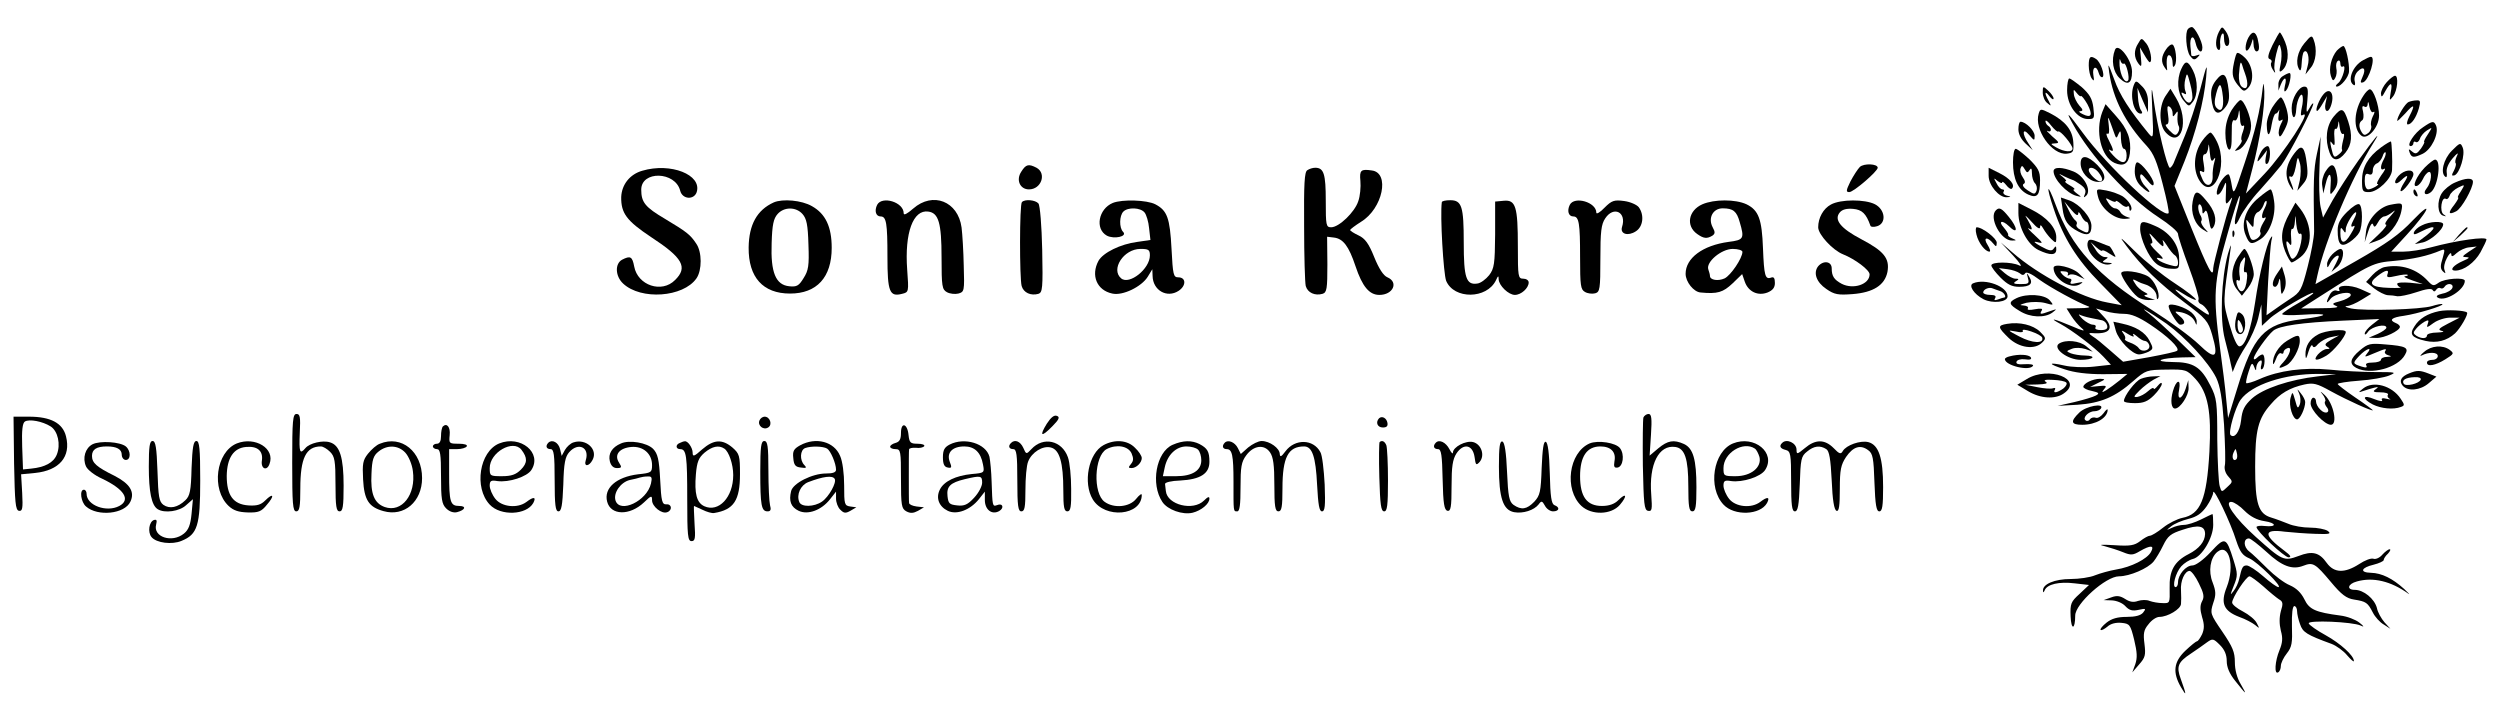 <?xml version="1.0" standalone="no"?>
<!DOCTYPE svg PUBLIC "-//W3C//DTD SVG 20010904//EN"
 "http://www.w3.org/TR/2001/REC-SVG-20010904/DTD/svg10.dtd">
<svg version="1.0" xmlns="http://www.w3.org/2000/svg"
 width="924pt" height="265pt" viewBox="0 0 924 265"
 preserveAspectRatio="xMidYMid meet">

<g transform="translate(0,265) scale(0.1,-0.1)"
fill="#000000" stroke="none">
<path d="M8087 2543 c-12 -12 -7 -79 7 -99 12 -16 17 -17 28 -6 11 11 10 12
-4 7 -10 -4 -18 -3 -19 1 0 5 -2 19 -3 31 -4 37 11 49 19 14 7 -32 25 -43 25
-16 0 21 -28 75 -39 75 -4 0 -11 -3 -14 -7z"/>
<path d="M8201 2532 c-13 -25 -14 -59 -2 -66 5 -4 8 5 7 18 -2 14 1 30 5 38 6
9 9 4 9 -14 0 -16 5 -28 10 -28 14 0 12 33 -4 55 -13 18 -14 18 -25 -3z"/>
<path d="M8310 2511 c-13 -24 -14 -59 -1 -45 5 5 11 18 14 29 4 15 5 13 6 -7
0 -16 6 -28 11 -28 11 0 12 15 4 48 -8 27 -20 28 -34 3z"/>
<path d="M8399 2483 c-16 -33 -19 -48 -11 -51 7 -2 10 -8 7 -13 -4 -5 -1 -17
5 -26 9 -15 11 -15 7 -2 -3 9 0 36 6 60 10 39 12 41 17 19 4 -14 3 -40 -1 -58
-6 -27 -5 -31 6 -22 22 19 27 65 11 104 -8 20 -17 36 -20 36 -2 0 -14 -21 -27
-47z"/>
<path d="M8517 2490 c-26 -31 -34 -73 -19 -97 5 -8 8 1 9 23 1 19 4 38 8 42
13 13 23 -22 14 -52 l-8 -31 19 24 c20 23 25 70 11 105 -6 17 -10 15 -34 -14z"/>
<path d="M7903 2490 c-17 -26 -16 -52 0 -74 12 -16 13 -13 10 20 l-4 39 16
-27 c9 -16 18 -28 20 -28 12 0 3 50 -12 69 -18 22 -18 22 -30 1z"/>
<path d="M8006 2468 c-18 -26 -20 -47 -5 -68 9 -13 10 -13 8 0 -3 32 1 51 11
45 6 -3 10 -16 10 -28 0 -15 3 -18 8 -9 10 15 3 70 -8 77 -5 3 -16 -5 -24 -17z"/>
<path d="M7817 2466 c-15 -38 -7 -82 17 -105 30 -29 46 -20 46 24 0 44 -52
110 -63 81z m33 -51 c8 5 23 -55 15 -63 -11 -12 -28 19 -31 55 -1 21 0 30 3
20 2 -9 8 -15 13 -12z"/>
<path d="M8637 2463 c-20 -24 -31 -66 -22 -94 6 -18 9 -20 16 -7 5 8 7 25 4
36 -2 12 0 24 6 27 5 4 9 -1 9 -10 0 -9 4 -14 9 -11 15 10 -1 -49 -17 -61 -9
-7 -11 -13 -5 -13 15 0 44 35 45 56 2 30 -12 94 -21 94 -4 0 -15 -8 -24 -17z"/>
<path d="M8267 2453 c-4 -6 -9 -27 -13 -49 -5 -31 -1 -45 16 -67 21 -26 24
-27 38 -13 25 25 20 82 -10 112 -14 14 -28 22 -31 17z m30 -73 c16 -42 10 -68
-12 -50 -7 6 -11 25 -10 43 4 47 6 54 12 37 2 -8 7 -22 10 -30z"/>
<path d="M7720 2408 c0 -18 5 -40 11 -48 8 -12 10 -9 6 13 -5 31 12 37 20 7 3
-11 9 -17 14 -15 10 7 -8 57 -24 67 -21 14 -27 9 -27 -24z"/>
<path d="M8735 2428 c-40 -21 -61 -77 -36 -92 5 -4 7 3 4 14 -3 11 2 27 11 36
22 22 32 10 18 -20 -9 -20 -9 -24 3 -20 21 9 47 94 28 94 -5 0 -17 -6 -28 -12z"/>
<path d="M7796 2380 c14 -95 59 -184 139 -270 25 -28 37 -57 58 -139 15 -57
25 -106 22 -109 -20 -20 -229 176 -317 297 -54 74 -66 85 -38 35 65 -120 209
-276 318 -347 40 -26 72 -53 72 -62 0 -8 18 -63 40 -122 22 -59 38 -113 36
-119 -3 -7 1 -15 9 -18 8 -3 19 -15 26 -27 9 -19 2 -16 -42 16 -71 50 -107 86
-51 50 23 -15 45 -25 48 -23 3 3 -32 31 -78 61 -46 30 -112 83 -147 118 -58
57 -61 59 -31 19 56 -75 121 -138 213 -207 81 -61 88 -69 103 -120 25 -86 13
-96 -49 -36 -29 28 -107 85 -173 127 -204 128 -298 232 -357 391 -31 84 -36
70 -6 -18 35 -106 86 -187 171 -273 l80 -82 -53 10 c-95 17 -256 102 -351 185
l-43 37 45 -48 c27 -29 36 -44 23 -37 -28 14 -103 14 -103 0 0 -6 15 -26 34
-45 26 -26 42 -34 69 -34 41 0 53 12 37 37 -9 16 -10 15 -5 -4 6 -21 3 -23
-27 -23 -25 0 -29 3 -18 10 13 8 13 10 -1 10 -9 0 -26 9 -39 20 l-22 19 32 -4
c17 -2 37 -9 45 -15 9 -8 15 -8 20 0 4 7 24 -2 53 -24 42 -30 141 -84 182 -99
8 -3 -7 -6 -34 -6 l-48 -1 17 -27 c10 -16 27 -36 39 -46 16 -13 6 -11 -38 8
-66 28 -86 32 -41 8 44 -24 126 -86 159 -121 l28 -30 -63 -7 c-35 -4 -84 -2
-109 4 -62 14 -62 6 1 -14 35 -12 83 -18 142 -18 l90 1 -29 -24 c-16 -13 -38
-29 -49 -36 -17 -10 -18 -9 -8 4 11 12 8 14 -20 11 l-32 -3 30 15 c28 13 28
14 7 15 -27 0 -62 -17 -62 -30 0 -4 14 -12 32 -15 26 -6 29 -9 14 -17 -9 -5
-45 -16 -79 -24 l-62 -14 73 4 c86 6 139 28 207 88 46 40 49 41 122 42 73 1
75 0 108 -35 46 -51 59 -121 51 -269 -10 -177 -33 -231 -100 -244 -19 -4 -51
-20 -71 -36 -21 -17 -43 -30 -49 -30 -6 0 -22 -9 -36 -20 -21 -16 -37 -19 -95
-15 -53 3 -61 2 -35 -4 19 -5 50 -15 67 -22 29 -12 37 -11 62 4 40 23 55 22
41 -3 -14 -26 -73 -56 -129 -65 -24 -4 -59 -14 -77 -21 -18 -8 -60 -14 -91
-14 -59 0 -104 -19 -102 -43 0 -8 2 -8 6 1 9 23 54 33 111 26 l53 -6 -35 -33
c-32 -29 -35 -36 -33 -83 2 -52 17 -50 17 3 0 43 113 145 162 145 39 0 107 29
128 55 8 10 24 36 35 59 17 35 28 44 72 58 59 20 83 15 83 -16 -1 -28 -22 -54
-61 -74 -53 -27 -72 -62 -70 -126 1 -55 1 -56 -26 -55 -16 0 -37 4 -48 8 -11
5 -30 4 -43 0 -16 -6 -30 -4 -47 7 -19 12 -31 14 -52 6 l-28 -10 31 -1 c18 -1
39 -10 49 -21 15 -16 26 -19 49 -14 27 6 29 5 17 -10 -9 -11 -29 -16 -61 -16
-33 0 -55 -6 -74 -21 -15 -12 -25 -24 -22 -27 3 -3 14 3 25 12 12 11 31 16 52
14 30 -3 33 -6 47 -63 11 -46 12 -66 4 -90 l-11 -30 25 29 c23 26 25 35 20 76
-5 38 -3 52 15 73 11 15 29 27 40 27 31 0 79 29 80 48 1 9 1 31 0 49 -3 36 14
73 32 73 7 -1 22 -21 34 -46 18 -36 21 -50 12 -66 -8 -15 -8 -31 0 -59 9 -28
8 -44 0 -63 -7 -14 -15 -26 -19 -26 -3 0 -23 -16 -43 -35 -43 -41 -48 -80 -16
-135 21 -36 21 -30 -1 31 -17 46 -10 62 37 93 21 14 48 33 60 42 21 15 24 14
48 -10 17 -17 25 -36 25 -59 0 -23 10 -47 31 -73 42 -53 46 -56 21 -13 -14 23
-22 53 -22 82 0 37 -8 56 -46 112 -45 66 -46 68 -34 106 11 31 10 44 -2 76
-17 42 -9 91 17 113 43 35 66 -51 35 -130 -24 -60 -11 -88 46 -110 23 -8 49
-22 59 -30 17 -14 17 -14 6 7 -6 13 -30 32 -51 43 -22 11 -40 26 -40 33 0 18
52 97 64 97 5 0 28 -17 51 -37 23 -21 49 -42 58 -48 15 -8 16 -16 7 -44 -6
-23 -6 -47 0 -72 8 -28 6 -45 -5 -72 -17 -41 -20 -91 -5 -82 6 3 10 14 10 24
0 10 10 31 22 46 19 24 21 39 19 101 -1 46 2 74 9 74 5 0 10 -8 10 -19 0 -10
5 -32 11 -48 10 -30 24 -39 117 -73 18 -7 44 -26 57 -42 14 -16 25 -26 25 -21
0 20 -50 65 -104 95 -33 18 -61 38 -63 44 -4 13 162 6 192 -8 14 -7 13 -3 -5
11 -14 11 -45 23 -70 26 -91 12 -115 22 -133 60 -12 24 -29 41 -54 52 -20 8
-57 36 -82 61 -26 26 -56 55 -68 64 -22 17 -22 48 -1 48 6 0 34 -22 64 -49 58
-54 96 -68 137 -52 36 14 44 9 102 -60 39 -47 58 -61 86 -65 44 -7 50 -11 69
-48 8 -16 26 -36 40 -44 l25 -16 -22 24 c-12 14 -25 37 -28 53 -9 34 -49 67
-82 67 -31 0 -26 22 8 31 60 17 126 1 190 -45 8 -6 1 2 -15 17 -43 39 -83 59
-123 60 -43 1 -37 19 10 30 20 5 37 13 37 17 0 5 7 16 16 24 8 9 11 16 6 16
-5 0 -17 -9 -27 -20 -10 -12 -25 -18 -33 -15 -9 3 -32 -6 -53 -20 -53 -34 -92
-33 -119 4 -28 40 -54 46 -105 26 -54 -20 -60 -17 -158 71 -78 70 -120 132
-89 129 9 -1 31 -15 48 -33 21 -21 46 -34 73 -38 46 -7 47 -23 1 -18 -16 2
-30 0 -30 -4 0 -15 103 -112 119 -112 11 1 6 8 -14 23 -81 60 -81 83 -1 72 28
-3 79 -7 114 -8 52 -2 60 0 45 11 -9 6 -38 12 -65 12 -26 0 -62 6 -80 14 -18
7 -46 18 -63 23 -48 14 -60 50 -60 188 0 135 11 178 58 231 34 40 70 61 124
73 33 7 46 4 98 -25 60 -33 155 -76 155 -70 0 1 -29 23 -65 47 -35 24 -65 47
-65 50 0 3 36 9 79 12 44 3 94 12 111 19 29 12 26 13 -52 13 -46 0 -121 4
-168 9 -95 9 -187 -3 -259 -35 -24 -11 -46 -17 -49 -15 -2 3 2 22 9 43 10 32
13 35 20 18 6 -16 8 -17 8 -3 1 9 6 20 13 24 8 5 9 0 6 -14 -4 -12 -2 -20 3
-16 11 6 12 54 1 54 -4 0 -13 -5 -20 -12 -7 -7 -12 -8 -12 -2 0 13 50 84 72
102 22 18 104 30 257 37 l135 6 -27 -21 c-15 -12 -27 -26 -27 -33 0 -6 6 -3
13 8 15 19 67 30 67 14 0 -5 -15 -15 -32 -23 l-33 -14 28 -1 c29 -1 87 27 87
41 0 5 -7 11 -15 14 -27 11 -16 21 30 27 48 7 148 37 142 43 -2 2 -19 -1 -38
-7 -41 -13 -249 -19 -299 -9 -19 4 -27 8 -16 9 10 0 35 11 54 23 l36 22 -40
18 c-39 17 -89 15 -78 -3 3 -5 -2 -6 -10 -3 -8 3 -19 -3 -25 -15 -15 -28 -14
-38 2 -16 16 21 81 32 75 13 -3 -7 -20 -16 -39 -21 -30 -8 -32 -10 -14 -18 13
-5 -7 -8 -55 -8 l-75 -1 75 48 c185 118 190 121 270 128 67 6 123 18 172 39
15 6 15 3 6 -29 -9 -28 -9 -39 1 -49 10 -9 11 -9 6 5 -4 9 0 29 9 45 8 15 15
22 16 14 0 -11 5 -10 20 4 11 10 32 20 47 21 l27 3 -29 -19 c-25 -17 -27 -20
-10 -20 15 -1 12 -4 -11 -14 -37 -16 -53 -36 -29 -36 31 0 71 29 93 68 12 22
22 43 22 47 0 12 -108 -3 -205 -29 -32 -9 -79 -16 -103 -16 l-44 0 56 61 c82
89 104 138 24 55 -49 -52 -95 -85 -211 -151 l-149 -85 7 32 c27 125 128 365
206 488 36 57 6 21 -55 -64 -31 -44 -73 -109 -94 -145 l-36 -65 -9 39 c-5 22
-7 90 -4 150 l4 110 -14 -65 c-12 -57 -13 -100 -10 -285 0 -22 -11 -81 -24
-131 -22 -86 -27 -94 -64 -118 -22 -15 -51 -34 -64 -44 l-24 -17 6 125 c4 69
9 136 12 150 5 18 4 21 -3 10 -15 -23 -42 -134 -57 -237 -16 -104 -37 -163
-58 -163 -9 0 -22 29 -37 81 -25 86 -25 76 5 284 2 17 -2 5 -11 -25 -24 -90
-30 -240 -11 -313 9 -34 19 -75 22 -92 l7 -30 10 25 c5 14 23 47 40 73 17 27
37 72 44 100 l12 52 1 -39 1 -40 28 26 c27 26 162 105 162 95 0 -3 -25 -20
-55 -37 -30 -17 -57 -35 -60 -40 -3 -5 31 -6 77 -3 103 7 98 -4 -7 -17 -137
-17 -177 -61 -236 -255 l-34 -110 -7 70 c-3 39 -14 124 -23 190 -26 194 -23
243 26 414 23 83 44 149 47 147 2 -2 -1 -21 -7 -43 -18 -62 -13 -83 8 -36 11
23 43 68 73 100 29 32 65 74 80 93 27 36 118 212 118 227 -1 4 -7 -3 -14 -16
-12 -22 -13 -20 -8 27 4 42 2 52 -11 52 -21 0 -47 -44 -47 -79 0 -43 15 -46
17 -4 2 36 22 71 24 43 1 -8 0 -19 -1 -25 -8 -38 -8 -45 1 -40 37 23 -70 -142
-141 -217 l-69 -73 24 92 c28 107 46 226 44 286 -2 32 -3 35 -6 12 -9 -83 -28
-161 -66 -275 -39 -119 -42 -123 -48 -87 -3 20 -8 39 -11 42 -7 7 -35 -26 -42
-52 -10 -33 8 -28 22 5 10 25 11 24 9 -21 -2 -42 -1 -46 12 -30 13 17 13 17 7
-2 -19 -52 -66 -231 -66 -247 0 -39 -18 -5 -80 148 l-63 157 37 91 c41 103 72
222 80 311 5 55 3 52 -22 -45 -16 -58 -41 -134 -56 -170 -15 -36 -32 -77 -38
-92 -5 -16 -14 -28 -18 -28 -10 0 -47 154 -60 250 -8 58 -9 53 -5 -40 5 -101
4 -104 -13 -84 -72 88 -107 142 -128 201 -23 62 -24 64 -18 23z m55 -890 c26
0 54 -12 95 -39 65 -43 111 -87 101 -97 -3 -4 -50 -14 -103 -24 l-97 -17 -47
41 c-26 23 -55 47 -66 53 -14 9 -15 13 -4 12 70 -6 86 18 45 61 l-28 30 34
-10 c19 -6 50 -10 70 -10z m156 -36 c72 -52 155 -142 184 -200 15 -32 22 -75
29 -173 4 -72 6 -140 3 -151 -3 -12 2 -29 12 -40 18 -20 18 -21 -3 -40 -21
-20 -21 -20 -28 3 -4 12 -8 90 -9 172 0 139 -2 154 -25 199 -35 70 -63 88
-141 88 -76 1 -45 15 36 17 l50 1 -70 68 c-38 37 -83 78 -100 91 -48 36 -6 12
62 -35z m-281 21 c16 -3 36 -7 44 -9 8 -2 16 -10 18 -19 3 -12 -4 -17 -23 -17
-15 0 -24 4 -20 10 3 6 -1 10 -10 10 -9 0 -26 10 -38 21 -12 12 -17 19 -11 16
6 -3 24 -9 40 -12z m841 -216 c-105 -12 -203 -45 -244 -82 -28 -26 -36 -42
-40 -81 -5 -42 -24 -68 -39 -54 -9 10 17 101 37 130 40 56 163 97 289 96 l65
-1 -68 -8z m-301 -306 c-11 -11 -19 6 -11 24 8 17 8 17 12 0 3 -10 2 -21 -1
-24z m-1 -301 c14 -42 23 -55 49 -66 31 -14 124 -106 107 -106 -6 0 -31 18
-56 40 -25 22 -53 40 -61 40 -15 0 -18 -6 -28 -50 -3 -14 -12 -34 -21 -45 -13
-17 -13 -15 1 20 15 37 15 44 -1 95 -27 86 -31 87 -84 30 -28 -30 -56 -50 -68
-50 -24 0 -53 -34 -53 -62 0 -10 -4 -18 -9 -18 -14 0 0 54 21 77 11 12 30 24
43 27 33 8 75 78 75 126 0 22 -1 40 -3 40 -1 0 -20 -9 -42 -20 -22 -11 -50
-20 -63 -20 -13 0 -33 -5 -45 -11 -22 -10 -22 -10 -2 6 11 9 39 21 63 27 32 8
49 20 68 47 13 19 24 42 24 51 1 21 65 -113 85 -178z"/>
<path d="M7820 1428 c10 -36 61 -88 86 -88 8 0 24 5 35 10 18 10 18 13 4 40
-16 32 -51 53 -102 64 l-32 7 9 -33z m65 -17 c-5 8 1 6 12 -3 11 -10 24 -18
30 -18 6 0 13 -6 16 -14 8 -20 -25 -31 -38 -13 -5 8 -21 17 -33 21 -13 5 -21
10 -18 13 3 4 0 13 -7 22 -9 12 -5 11 17 -3 18 -11 26 -13 21 -5z"/>
<path d="M8062 2395 c-18 -39 -14 -90 8 -116 20 -24 20 -24 35 -5 19 25 19 79
0 116 -19 37 -28 38 -43 5z m40 -112 c-6 -19 -20 -16 -33 8 -9 17 -8 20 2 14
9 -6 11 -3 6 9 -4 10 -4 30 0 44 6 25 7 24 18 -18 7 -25 10 -51 7 -57z"/>
<path d="M8191 2354 c-16 -20 -21 -38 -18 -66 6 -56 23 -69 49 -38 16 19 19
34 15 68 -7 60 -19 70 -46 36z m25 -63 c4 -43 -7 -59 -25 -38 -7 10 -7 24 0
51 12 45 19 42 25 -13z"/>
<path d="M8438 2369 c-10 -5 -18 -20 -17 -32 l0 -22 9 23 c13 31 24 28 15 -5
-4 -19 -3 -25 4 -18 12 12 23 65 13 65 -4 0 -15 -5 -24 -11z"/>
<path d="M8822 2347 c-12 -13 -22 -32 -22 -43 1 -15 4 -14 16 9 20 36 28 34
20 -5 -5 -31 -5 -32 9 -14 16 21 21 76 7 76 -5 0 -18 -10 -30 -23z"/>
<path d="M7640 2316 c0 -55 38 -106 77 -106 24 0 25 2 20 43 -4 32 -14 49 -43
75 -21 17 -41 32 -46 32 -4 0 -8 -20 -8 -44z m51 -21 c3 2 13 -11 24 -30 21
-40 15 -53 -17 -37 -13 6 -17 11 -9 11 11 1 10 6 -4 21 -10 12 -19 30 -20 42
-2 19 -1 19 10 5 7 -9 14 -15 16 -12z"/>
<path d="M7886 2334 c-15 -39 1 -104 26 -104 7 0 7 4 1 13 -5 6 -10 28 -11 47
l-2 35 19 -45 20 -45 0 36 c1 22 -6 43 -19 57 -25 26 -26 26 -34 6z"/>
<path d="M7550 2308 c0 -14 7 -32 17 -39 15 -13 15 -12 5 8 -17 30 -15 41 3
17 8 -10 15 -14 15 -8 0 6 -9 19 -20 29 -19 18 -20 17 -20 -7z"/>
<path d="M8003 2294 c-24 -38 -24 -105 1 -133 58 -64 90 43 38 128 l-20 33
-19 -28z m27 -62 c0 -15 2 -15 11 -2 8 12 9 10 7 -10 -1 -14 1 -30 4 -35 4 -6
3 -17 -2 -25 -8 -13 -13 -11 -32 8 -12 12 -17 22 -11 22 8 0 10 12 6 37 -4 26
-3 34 5 29 7 -4 12 -15 12 -24z"/>
<path d="M8588 2302 c-16 -18 -33 -62 -24 -62 3 0 12 12 21 28 l16 27 -6 -27
c-6 -30 9 -39 19 -12 17 44 -1 75 -26 46z"/>
<path d="M8735 2296 c-35 -53 -39 -122 -8 -147 22 -19 66 30 66 74 0 38 -21
97 -34 97 -5 0 -16 -11 -24 -24z m37 -60 c6 4 5 -3 -2 -16 -6 -12 -9 -28 -6
-35 2 -7 -2 -19 -10 -26 -13 -10 -17 -10 -25 2 -12 19 -11 36 1 44 6 3 7 18 4
32 -5 18 -3 24 5 19 6 -4 12 0 12 11 1 10 4 6 6 -10 3 -15 9 -25 15 -21z"/>
<path d="M8399 2254 c-12 -20 -22 -50 -21 -66 1 -46 11 -45 18 1 4 22 10 41
15 41 4 0 9 6 12 13 2 6 2 -1 -1 -17 -3 -20 -1 -26 8 -21 9 6 9 3 0 -14 -6
-12 -10 -30 -7 -39 2 -12 8 -7 21 19 15 30 16 42 7 77 -7 23 -16 42 -21 42 -4
0 -18 -16 -31 -36z"/>
<path d="M8248 2243 c-15 -26 -23 -53 -23 -85 0 -58 21 -87 23 -31 0 21 1 48
1 61 1 13 5 21 10 17 5 -3 12 7 14 22 3 22 4 20 6 -10 0 -23 5 -36 11 -32 6 4
6 -3 0 -21 -6 -15 -8 -29 -5 -32 3 -3 -3 -14 -12 -24 -16 -18 -16 -18 0 -12
22 8 47 55 47 89 0 32 -26 95 -39 95 -5 0 -20 -17 -33 -37z"/>
<path d="M8902 2273 c-12 -5 -42 -54 -42 -69 0 -4 13 9 30 27 33 38 38 33 15
-11 -9 -17 -11 -30 -6 -30 14 0 31 25 41 59 7 26 6 31 -8 30 -9 0 -23 -3 -30
-6z"/>
<path d="M7770 2236 c-27 -71 -5 -165 45 -188 34 -15 52 -4 57 35 6 52 -8 90
-51 138 l-39 44 -12 -29z m47 -86 c4 -12 7 -11 13 5 7 16 9 12 9 -17 1 -21 6
-38 11 -38 6 0 10 -11 10 -25 0 -33 -20 -32 -51 2 -13 14 -18 23 -11 19 16
-10 15 -1 -4 36 -9 16 -11 27 -5 24 6 -4 8 7 5 31 -5 41 -5 41 23 -37z"/>
<path d="M7535 2230 c-18 -58 49 -154 104 -148 24 3 26 7 24 42 -3 45 -29 78
-85 107 -36 18 -37 18 -43 -1z m72 -66 c7 6 53 -49 53 -63 0 -15 -30 -13 -60
4 -22 13 -23 14 -5 15 18 1 16 4 -10 26 -16 15 -24 23 -17 20 14 -8 17 10 2
19 -5 3 -10 11 -10 17 0 6 10 -1 21 -16 12 -15 24 -25 26 -22z"/>
<path d="M8626 2220 c-28 -34 -34 -86 -16 -134 12 -33 33 -33 59 0 24 30 26
65 10 115 -17 51 -24 53 -53 19z m34 -65 c5 3 5 -7 0 -24 -4 -16 -6 -31 -4
-34 3 -2 -2 -10 -11 -17 -18 -15 -20 -14 -29 25 -5 23 -4 27 4 15 9 -12 10 -7
8 22 -2 20 0 34 4 32 4 -3 9 5 10 18 1 15 3 11 5 -10 2 -18 8 -30 13 -27z"/>
<path d="M7460 2172 c0 -18 10 -37 27 -53 l26 -24 -16 25 c-25 36 -22 61 3 31
19 -22 20 -22 20 -3 0 19 -33 52 -52 52 -5 0 -8 -13 -8 -28z"/>
<path d="M8956 2180 c-32 -20 -64 -70 -46 -70 5 0 10 5 10 11 0 5 4 8 9 4 5
-3 12 3 15 12 3 10 15 24 26 31 21 13 21 13 3 -15 -10 -15 -16 -27 -13 -28 2
0 -3 -11 -12 -24 -15 -20 -20 -22 -33 -11 -13 11 -14 10 -9 -4 7 -19 15 -20
47 -5 33 15 62 74 51 104 -8 19 -13 19 -48 -5z"/>
<path d="M8139 2129 c-31 -44 -35 -106 -10 -146 50 -79 109 51 65 143 -9 19
-20 34 -24 34 -5 0 -19 -14 -31 -31z m42 -69 c8 11 8 8 3 -10 -4 -14 -7 -37
-6 -52 1 -35 -23 -43 -37 -12 -14 31 -14 37 0 29 7 -5 8 5 4 29 -5 24 -3 36 4
36 6 0 12 12 13 28 1 15 3 7 5 -18 3 -33 7 -40 14 -30z"/>
<path d="M8800 2105 c-48 -35 -70 -74 -70 -122 0 -40 2 -43 26 -43 32 0 84 50
85 82 2 33 -1 101 -4 105 -2 1 -18 -8 -37 -22z m11 -43 c-15 -27 -14 -45 1
-36 7 4 2 -7 -11 -24 -12 -18 -19 -32 -14 -32 13 0 -21 -20 -34 -20 -8 0 -13
13 -13 31 0 24 4 30 15 25 10 -4 15 1 15 15 0 11 7 22 15 25 8 3 17 15 21 26
3 11 8 17 11 15 2 -3 0 -14 -6 -25z"/>
<path d="M9062 2093 c-31 -31 -44 -84 -23 -97 4 -3 6 5 4 17 -2 14 6 33 22 52
17 20 23 23 16 9 -6 -12 -8 -24 -5 -27 3 -3 0 -15 -6 -27 -10 -18 -9 -21 2
-18 19 7 41 78 30 103 -8 19 -10 18 -40 -12z"/>
<path d="M8363 2098 c-6 -7 -13 -22 -17 -33 -5 -16 -2 -15 14 5 l19 25 -5 -28
c-3 -18 -1 -26 6 -22 12 8 14 65 1 65 -5 0 -13 -6 -18 -12z"/>
<path d="M8488 2093 c-40 -47 -48 -91 -22 -133 14 -23 13 -13 -3 27 -4 10 -2
14 4 10 6 -4 13 10 18 36 7 40 8 41 15 15 5 -15 4 -44 0 -65 l-9 -38 21 25
c17 20 19 34 14 74 -7 59 -17 73 -38 49z"/>
<path d="M7440 2050 c0 -61 19 -102 56 -119 34 -15 44 -3 44 53 0 33 -7 45
-40 78 -23 21 -45 38 -50 38 -6 0 -10 -23 -10 -50z m61 -29 c6 10 9 7 9 -11 0
-15 5 -31 11 -37 7 -7 9 -19 6 -28 -6 -14 -9 -14 -32 1 -16 10 -22 20 -16 24
8 4 6 12 -3 25 -8 11 -11 25 -8 33 4 11 7 11 15 -3 8 -14 11 -15 18 -4z"/>
<path d="M7690 2046 c0 -32 29 -65 60 -68 36 -4 37 26 2 62 -37 37 -62 39 -62
6z m66 -33 c16 -21 18 -33 5 -33 -12 0 -41 29 -41 41 0 15 22 10 36 -8z"/>
<path d="M8962 2031 c-31 -32 -49 -75 -29 -68 7 2 16 13 22 25 5 12 15 24 21
26 15 6 10 -40 -7 -60 -16 -19 -4 -30 16 -14 27 23 39 120 15 120 -5 0 -22
-13 -38 -29z"/>
<path d="M6874 2033 c-8 -8 -24 -33 -35 -54 -16 -33 -17 -39 -4 -39 16 0 105
77 105 90 0 15 -51 17 -66 3z"/>
<path d="M7890 2017 c0 -22 8 -41 23 -55 29 -28 44 -29 17 -2 -11 11 -20 28
-20 38 1 13 6 10 25 -13 18 -22 25 -25 25 -13 0 18 -46 78 -61 78 -5 0 -9 -15
-9 -33z"/>
<path d="M3775 2016 c-21 -31 -5 -66 28 -66 46 0 66 59 28 80 -29 15 -39 13
-56 -14z"/>
<path d="M8595 2016 c-9 -14 -15 -37 -12 -53 l4 -28 8 33 c11 48 23 48 19 -1
-3 -39 -2 -40 11 -23 16 21 18 38 9 74 -8 29 -20 28 -39 -2z"/>
<path d="M2374 2019 c-46 -13 -76 -51 -78 -97 -1 -60 20 -88 110 -148 118 -77
137 -112 89 -159 -49 -50 -138 -20 -151 50 -7 37 -14 41 -45 25 -27 -15 -25
-61 4 -88 66 -62 222 -51 271 19 21 30 21 98 -1 129 -22 33 -35 43 -115 91
-73 43 -88 61 -88 108 0 71 126 68 144 -4 8 -32 51 -35 61 -5 20 64 -96 110
-201 79z"/>
<path d="M4832 2021 c-11 -6 -13 -51 -12 -207 0 -109 3 -209 6 -221 7 -25 34
-37 62 -29 16 5 18 18 18 109 l-1 102 25 -3 c34 -4 55 -31 80 -106 25 -75 51
-106 88 -106 51 0 72 47 30 65 -15 6 -32 33 -49 75 -20 50 -34 69 -58 80 -17
8 -31 17 -31 20 1 3 18 16 40 30 81 49 108 182 40 190 -40 6 -46 1 -42 -39 2
-22 -1 -56 -8 -75 -13 -40 -71 -96 -100 -96 -19 0 -20 7 -20 98 0 99 -7 122
-39 122 -9 0 -22 -4 -29 -9z"/>
<path d="M7350 2000 c0 -35 39 -81 67 -79 17 1 17 2 0 6 -9 2 -15 9 -12 14 4
5 2 9 -4 9 -6 0 -16 10 -22 23 -11 20 -11 21 4 8 10 -7 17 -10 17 -5 0 5 7 0
15 -10 8 -11 18 -17 21 -13 13 13 -6 37 -46 57 l-40 20 0 -30z"/>
<path d="M7590 2017 c0 -29 49 -82 85 -91 20 -5 20 -5 1 9 -11 8 -16 15 -10
15 5 1 -2 7 -16 15 -14 8 -21 14 -16 15 6 0 1 7 -10 16 -18 14 -17 14 6 2 14
-7 27 -12 30 -13 3 0 16 -8 29 -17 17 -12 22 -22 17 -35 -6 -14 -5 -15 5 -6
20 20 -8 73 -47 89 -42 17 -74 18 -74 1z"/>
<path d="M8865 2000 c-22 -24 -13 -39 10 -16 25 24 29 19 10 -10 -9 -14 -15
-28 -12 -30 7 -7 47 46 47 62 0 21 -34 17 -55 -6z"/>
<path d="M9073 1975 c-17 -7 -39 -25 -48 -39 -19 -29 -16 -78 5 -83 12 -4 13
-3 1 5 -15 11 -7 67 9 57 5 -3 11 3 14 12 3 10 18 23 32 30 25 12 25 12 10
-13 -9 -13 -14 -24 -11 -24 4 0 -3 -12 -14 -27 -24 -30 -22 -39 7 -24 20 10
62 85 62 109 0 16 -27 15 -67 -3z"/>
<path d="M7754 1924 c10 -43 59 -84 99 -83 21 1 25 3 12 6 -11 3 -24 11 -28
19 -4 8 -13 14 -20 14 -7 0 -18 9 -25 21 -12 19 -11 19 8 9 11 -6 20 -8 20 -4
0 4 8 0 18 -9 10 -10 22 -14 25 -10 4 3 7 0 7 -7 0 -7 2 -11 5 -8 10 9 -6 36
-29 52 -13 8 -40 18 -61 22 -38 7 -38 7 -31 -22z"/>
<path d="M8348 1919 c-47 -38 -67 -94 -48 -138 14 -35 21 -37 55 -15 34 22 58
89 50 141 -3 24 -9 43 -13 43 -4 0 -24 -14 -44 -31z m23 -37 c-14 -27 -14 -45
0 -36 6 3 3 -5 -6 -19 -9 -15 -14 -30 -11 -35 8 -13 -23 -37 -33 -26 -5 5 -11
25 -15 44 -6 32 -5 33 8 15 15 -19 15 -19 16 8 0 15 7 30 15 33 8 3 17 15 21
26 3 11 8 17 11 15 2 -3 0 -14 -6 -25z"/>
<path d="M8920 1941 c0 -6 4 -13 10 -16 6 -3 7 1 4 9 -7 18 -14 21 -14 7z"/>
<path d="M8104 1905 c-8 -42 8 -85 39 -104 21 -13 22 -13 4 6 -9 11 -14 22
-11 26 3 3 2 12 -2 19 -11 17 -13 48 -2 42 4 -3 8 -13 8 -22 0 -13 2 -14 9 -4
5 9 10 -1 15 -30 6 -36 9 -40 18 -25 13 25 4 59 -28 96 -33 40 -42 39 -50 -4z"/>
<path d="M7623 1880 c6 -47 19 -65 59 -86 34 -18 48 -11 48 21 0 31 -43 80
-81 94 l-32 11 6 -40z m58 -20 c0 9 4 7 11 -7 6 -13 15 -23 20 -23 4 0 8 -9 8
-20 0 -23 -4 -24 -31 -9 -11 5 -17 14 -14 19 3 5 1 11 -4 15 -5 3 -17 20 -25
38 l-16 32 25 -30 c16 -19 25 -25 26 -15z"/>
<path d="M2860 1902 c-62 -28 -92 -82 -93 -167 -1 -110 53 -170 153 -170 99 0
154 60 154 169 0 78 -23 126 -73 154 -38 22 -108 28 -141 14z m106 -43 c15
-17 20 -39 22 -113 3 -78 0 -96 -18 -124 -17 -28 -25 -33 -53 -30 -50 5 -69
51 -65 159 2 69 7 91 22 108 24 27 68 27 92 0z"/>
<path d="M3242 1893 c-11 -22 -5 -43 13 -43 21 0 25 -25 25 -150 0 -129 8
-148 54 -136 25 6 25 7 19 89 -10 137 22 223 78 215 38 -5 49 -42 49 -170 0
-107 2 -118 20 -128 11 -6 30 -8 42 -5 22 6 23 9 20 103 -1 53 -5 117 -8 141
-13 97 -106 134 -179 70 -23 -20 -35 -26 -35 -17 0 41 -80 65 -98 31z"/>
<path d="M3777 1903 c-9 -8 -9 -280 -1 -310 7 -25 34 -37 62 -29 15 5 17 20
14 163 -2 89 -8 164 -14 171 -11 13 -50 17 -61 5z"/>
<path d="M4113 1900 c-53 -22 -67 -96 -22 -121 27 -14 77 -3 60 14 -15 15 -14
60 1 75 17 17 63 15 78 -3 7 -8 15 -35 17 -58 l5 -44 -48 -7 c-63 -8 -127 -40
-144 -70 -29 -54 -6 -109 51 -121 38 -9 108 25 131 62 l17 28 1 -25 c1 -53 53
-83 96 -55 29 19 28 50 -1 50 -18 0 -20 9 -25 105 -6 115 -16 142 -60 165 -31
16 -122 19 -157 5z m137 -194 c0 -50 -76 -110 -106 -85 -40 33 9 109 71 109
30 0 35 -3 35 -24z"/>
<path d="M5329 1903 c-7 -48 6 -265 16 -291 29 -69 150 -68 184 2 8 18 10 18
10 4 1 -24 37 -58 60 -58 23 0 51 25 51 46 0 8 -9 14 -20 14 -19 0 -20 7 -20
119 0 148 -8 173 -52 169 l-32 -3 0 -122 c-1 -107 -3 -125 -22 -150 -12 -15
-32 -30 -44 -31 -41 -6 -50 21 -50 151 0 134 -7 157 -50 157 -17 0 -30 -3 -31
-7z"/>
<path d="M5802 1893 c-11 -22 -5 -43 13 -43 21 0 25 -25 25 -150 0 -106 2
-120 18 -129 10 -6 27 -8 38 -5 17 5 19 15 19 127 0 101 3 128 18 150 31 47
80 23 62 -32 -8 -26 22 -35 51 -16 27 17 32 60 11 89 -7 9 -31 20 -54 23 -37
5 -46 2 -73 -25 -16 -17 -30 -25 -30 -18 0 39 -81 62 -98 29z"/>
<path d="M6292 1895 c-52 -23 -62 -80 -19 -110 24 -17 36 -18 56 -6 10 7 11
13 1 31 -18 34 1 70 37 70 39 0 52 -11 63 -51 18 -61 15 -66 -41 -73 -96 -13
-159 -60 -159 -118 0 -30 30 -67 55 -69 63 -6 83 0 119 34 l35 34 10 -29 c13
-36 48 -53 84 -39 19 8 27 18 27 35 0 18 -4 24 -14 20 -22 -8 -26 7 -30 108
-4 108 -16 141 -61 163 -41 19 -119 19 -163 0z m148 -176 c0 -23 -43 -87 -66
-98 -24 -11 -54 -6 -54 9 0 5 -3 15 -6 24 -10 27 48 76 90 76 20 0 36 -5 36
-11z"/>
<path d="M6767 1894 c-28 -15 -47 -49 -47 -84 0 -27 54 -85 92 -100 45 -18 98
-58 98 -74 0 -37 -60 -57 -103 -35 -28 15 -37 28 -37 57 0 26 -30 31 -50 8
-19 -24 -7 -59 30 -84 30 -21 44 -23 97 -19 77 6 119 33 129 82 9 50 -13 77
-97 121 -76 40 -102 72 -79 99 9 11 26 15 49 13 33 -3 48 -17 64 -62 1 -5 13
-6 25 -2 35 11 30 61 -8 81 -37 19 -127 19 -163 -1z"/>
<path d="M7460 1863 c0 -54 35 -118 74 -137 44 -21 66 -20 66 2 0 13 -2 14 -9
4 -7 -11 -16 -10 -47 7 -27 15 -31 20 -14 16 23 -6 22 -4 -10 26 -19 17 -29
29 -22 25 16 -10 15 -1 -4 32 -13 21 -10 19 15 -8 19 -22 31 -29 31 -20 0 11
4 9 12 -5 6 -11 19 -28 29 -38 18 -17 19 -17 19 6 0 35 -35 74 -91 102 l-49
25 0 -37z"/>
<path d="M8463 1863 c-32 -58 -36 -94 -17 -142 9 -22 20 -41 24 -41 4 0 19 9
33 20 46 36 45 118 -1 178 l-18 23 -21 -38z m38 -77 c15 9 0 -68 -17 -85 -11
-12 -15 -11 -24 13 -13 36 -13 56 1 36 8 -11 9 -6 7 22 -2 20 0 34 4 32 4 -3
9 10 10 28 1 27 2 26 5 -10 3 -25 8 -40 14 -36z"/>
<path d="M8675 1867 c-26 -26 -35 -43 -35 -68 0 -53 12 -65 44 -44 15 10 31
26 36 36 13 24 13 96 0 104 -6 4 -26 -9 -45 -28z m26 -25 c-14 -26 -14 -35 -1
-27 6 3 1 -10 -11 -29 -23 -40 -39 -39 -39 2 0 21 2 24 10 12 8 -13 10 -12 10
3 0 18 32 68 38 62 2 -2 -1 -12 -7 -23z"/>
<path d="M8834 1893 c-41 -8 -84 -55 -89 -98 l-5 -40 13 40 c8 25 15 34 18 25
4 -12 8 -10 18 8 6 12 17 22 23 22 6 0 21 8 32 17 12 10 8 3 -8 -15 -17 -17
-24 -32 -18 -32 7 0 -5 -16 -25 -35 l-38 -36 33 12 c38 13 77 61 87 107 7 33
5 34 -41 25z"/>
<path d="M7377 1873 c-28 -27 19 -114 60 -112 17 0 17 1 0 8 -10 4 -17 10 -15
13 2 3 -6 15 -16 27 -22 24 -6 29 18 6 35 -35 35 -8 0 34 -26 32 -35 36 -47
24z"/>
<path d="M7910 1803 c1 -36 31 -103 58 -126 11 -11 36 -20 54 -20 33 -2 33 -1
32 41 -1 49 -36 95 -91 118 -46 20 -53 18 -53 -13z m84 -63 c3 0 3 8 0 18 -4
9 3 3 14 -14 11 -18 25 -35 31 -38 6 -4 11 -16 11 -26 0 -16 -4 -17 -32 -9
-17 5 -36 13 -42 19 -8 8 -5 9 9 5 14 -5 11 2 -13 24 -18 17 -28 31 -22 31 7
0 7 7 0 23 -10 19 -7 18 14 -5 14 -16 27 -28 30 -28z"/>
<path d="M8951 1817 c-14 -6 -26 -18 -29 -25 -3 -11 3 -10 26 2 61 31 62 15 2
-28 l-25 -18 30 6 c29 7 75 47 75 67 0 13 -51 11 -79 -4z"/>
<path d="M7305 1783 c7 -30 32 -63 48 -63 5 0 2 11 -7 25 -18 28 -1 32 21 5
11 -13 12 -13 13 3 0 16 -53 57 -74 57 -4 0 -5 -12 -1 -27z"/>
<path d="M9089 1783 l-24 -28 28 24 c15 14 27 26 27 28 0 8 -8 1 -31 -24z"/>
<path d="M8251 1784 c0 -11 3 -14 6 -6 3 7 2 16 -1 19 -3 4 -6 -2 -5 -13z"/>
<path d="M7717 1757 c-13 -34 43 -93 80 -84 13 3 11 5 -7 6 -20 1 -22 3 -10
11 13 8 13 10 -1 10 -9 0 -25 12 -34 28 l-18 27 21 -19 c12 -11 22 -16 22 -12
0 3 12 -1 26 -11 27 -17 27 -17 15 5 -6 12 -13 22 -15 22 -2 0 -19 7 -39 15
-27 11 -36 12 -40 2z"/>
<path d="M8270 1698 c-25 -41 -26 -89 -2 -118 l18 -23 22 28 c12 15 22 38 22
52 0 25 -25 93 -35 93 -3 0 -14 -15 -25 -32z m25 -29 c-3 -17 -2 -28 4 -25 5
3 8 -7 6 -22 -4 -53 -26 -66 -38 -22 -3 12 -1 18 5 14 7 -5 9 3 5 21 -2 16 0
37 6 47 16 25 18 23 12 -13z"/>
<path d="M8620 1710 c-11 -11 -20 -28 -19 -37 0 -15 2 -14 11 4 6 12 17 24 24
27 11 4 11 -1 -2 -27 l-17 -32 22 19 c21 19 29 66 11 66 -5 0 -19 -9 -30 -20z"/>
<path d="M7590 1660 c0 -41 63 -81 97 -61 15 9 13 10 -11 5 -21 -5 -27 -4 -22
5 4 6 2 11 -4 11 -6 0 -18 6 -26 14 -12 13 -12 15 5 13 11 0 17 -5 14 -11 -3
-5 -1 -6 5 -2 6 4 22 2 34 -5 l23 -11 -20 20 c-23 24 -95 41 -95 22z"/>
<path d="M8814 1663 c-12 -2 -32 -15 -45 -29 l-24 -26 30 -24 c17 -13 39 -24
50 -25 11 0 27 -2 36 -4 9 -1 40 5 70 15 35 12 56 15 60 8 4 -7 9 -6 13 1 4 6
11 9 16 6 5 -3 11 -1 15 5 10 16 35 12 29 -4 -3 -8 -19 -18 -36 -21 -21 -5
-26 -10 -18 -15 27 -17 100 29 100 62 0 14 -75 9 -97 -7 -18 -13 -22 -12 -39
6 -41 45 -99 64 -160 52z m10 -27 c-4 -12 2 -13 32 -6 21 5 40 7 43 4 2 -2 -2
-4 -10 -5 -8 -1 4 -7 26 -15 l40 -14 -47 5 c-27 2 -48 1 -48 -4 0 -5 5 -11 12
-13 6 -2 -12 -3 -41 -2 -67 2 -81 15 -45 43 31 24 46 27 38 7z"/>
<path d="M8417 1640 c-19 -27 -22 -50 -8 -50 5 0 12 10 14 23 3 13 5 6 6 -18
2 -36 3 -38 13 -18 7 15 8 34 2 55 l-10 33 -17 -25z"/>
<path d="M7840 1640 c0 -14 38 -70 60 -87 8 -7 26 -12 40 -12 l25 1 -25 8
c-14 4 -18 9 -10 10 11 1 9 4 -5 11 -12 6 -27 19 -33 30 -12 18 -11 19 5 11
10 -6 23 -11 28 -12 25 -7 45 -26 46 -45 0 -11 3 -14 6 -7 7 19 -14 65 -37 80
-30 18 -100 27 -100 12z"/>
<path d="M7293 1603 c-19 -7 2 -40 38 -59 34 -17 89 -11 89 11 0 36 -82 67
-127 48z m100 -29 c15 -5 25 -24 13 -24 -2 0 -12 -3 -22 -7 -12 -4 -15 -3 -10
5 5 8 -1 12 -18 12 -14 0 -26 4 -26 9 0 12 22 21 35 15 6 -2 18 -7 28 -10z"/>
<path d="M7453 1548 c-31 -15 -29 -23 11 -47 39 -25 94 -27 122 -6 18 14 17
14 -9 5 -36 -13 -40 -13 -31 2 5 8 -2 9 -25 5 -20 -4 -30 -3 -26 3 3 6 -4 10
-17 11 -16 1 -13 3 12 10 20 4 50 4 69 -1 32 -9 33 -9 16 11 -20 21 -84 25
-122 7z"/>
<path d="M8016 1521 c-6 -9 31 -71 42 -71 20 0 20 14 -1 31 -21 18 -21 19 -2
16 27 -4 51 -19 58 -37 5 -13 6 -13 6 1 1 9 -7 23 -18 33 -22 20 -79 38 -85
27z"/>
<path d="M9015 1500 c-43 -9 -73 -27 -91 -56 -20 -30 -11 -42 41 -54 41 -9 78
0 109 28 19 18 50 71 44 77 -8 8 -74 11 -103 5z m33 -46 c-35 -18 -39 -23 -23
-27 12 -3 4 -5 -17 -6 -21 0 -38 -5 -38 -11 0 -12 -20 -13 -39 -1 -12 8 -13
12 -1 26 7 9 21 20 31 26 15 8 17 6 12 -8 -6 -15 -3 -15 21 3 15 11 43 20 62
20 l35 0 -43 -22z"/>
<path d="M8265 1477 c-9 -35 -2 -62 15 -62 21 0 25 58 6 74 -13 11 -16 9 -21
-12z m25 -44 c0 -7 -4 -13 -10 -13 -5 0 -10 12 -10 28 0 21 2 24 10 12 5 -8
10 -21 10 -27z"/>
<path d="M7418 1453 c-36 -6 -35 -12 6 -52 39 -37 96 -45 124 -17 15 15 14 18
-8 40 -26 25 -75 37 -122 29z m130 -51 c7 -23 -37 -21 -84 4 -44 23 -46 25
-15 19 21 -5 31 -3 27 3 -3 5 11 4 31 -3 21 -7 39 -17 41 -23z"/>
<path d="M8568 1414 c-32 -17 -48 -43 -47 -76 1 -18 3 -15 11 12 6 19 13 29
15 22 3 -8 10 -7 21 7 10 10 31 22 47 25 l30 6 -29 -16 c-22 -13 -26 -18 -15
-25 12 -7 11 -9 -1 -9 -9 0 -23 -9 -33 -20 -20 -24 -5 -26 32 -4 25 15 71 71
71 87 0 13 -75 6 -102 -9z"/>
<path d="M8452 1390 c-30 -19 -53 -55 -51 -83 0 -7 5 0 11 16 5 15 14 25 19
21 5 -3 9 -1 9 4 0 6 6 12 14 15 19 8 10 -25 -15 -52 -22 -23 -18 -26 12 -11
22 12 49 61 49 90 0 25 -7 25 -48 0z"/>
<path d="M7610 1380 c-25 -17 32 -60 80 -60 47 0 62 15 16 16 -18 0 -41 4 -52
8 -18 8 -18 8 4 17 13 5 33 4 50 -1 l27 -10 -24 20 c-25 21 -76 26 -101 10z"/>
<path d="M8722 1355 c-37 -31 -40 -50 -13 -65 52 -27 154 0 180 49 15 26 4 32
-73 38 -56 5 -64 3 -94 -22z m27 -11 c-12 -15 -10 -15 25 0 45 19 49 19 41 7
-3 -5 3 -12 12 -14 14 -4 13 -5 -4 -6 -13 0 -23 -5 -23 -11 0 -5 -14 -10 -31
-10 -19 0 -28 -4 -23 -11 4 -8 -1 -9 -17 -4 -34 11 -35 12 -9 40 26 27 51 35
29 9z"/>
<path d="M8959 1349 c-13 -11 -17 -17 -9 -13 27 14 60 13 60 -2 0 -8 -9 -14
-20 -14 -11 0 -20 -4 -20 -10 0 -17 31 -11 68 12 32 20 33 22 16 35 -26 19
-68 16 -95 -8z"/>
<path d="M7428 1333 c-10 -2 -18 -7 -18 -10 0 -24 91 -46 104 -25 3 5 -11 7
-30 6 -24 -2 -34 1 -31 9 2 7 16 11 31 9 19 -3 26 0 22 7 -7 11 -45 13 -78 4z"/>
<path d="M8904 1270 c-30 -12 -38 -28 -24 -45 19 -23 66 -18 97 9 l28 24 -28
11 c-33 13 -44 13 -73 1z m43 -23 c-5 -15 -56 -27 -63 -15 -8 13 7 23 41 24
15 1 24 -3 22 -9z"/>
<path d="M7491 1249 l-35 -21 40 -24 c45 -27 100 -31 132 -8 75 52 -56 103
-137 53z m146 -13 c4 -4 -1 -14 -11 -22 -23 -16 -40 -19 -31 -4 3 5 0 8 -7 5
-7 -3 -33 -1 -58 4 l-45 9 45 1 c31 1 41 4 31 10 -10 6 -1 9 27 7 23 -1 45 -5
49 -10z"/>
<path d="M7913 1250 c-21 -8 -63 -64 -63 -82 0 -5 18 -8 41 -8 31 0 47 6 70
29 16 16 29 35 29 42 0 7 -6 4 -15 -7 -8 -10 -15 -15 -15 -10 0 5 -9 1 -20 -9
-12 -11 -29 -20 -40 -22 -16 -2 -15 1 8 24 14 14 38 32 52 40 l25 13 -25 -1
c-14 0 -35 -4 -47 -9z"/>
<path d="M8031 1204 c-10 -35 -6 -64 8 -64 19 0 51 49 50 76 l-1 29 -10 -32
c-14 -42 -33 -44 -24 -3 8 42 -11 37 -23 -6z"/>
<path d="M8734 1214 c-19 -15 -19 -16 1 -9 11 4 29 9 40 12 16 4 17 3 5 -6
-12 -8 -8 -11 18 -11 18 0 31 -4 28 -9 -4 -5 0 -12 6 -15 7 -3 2 -3 -11 0 -15
4 -21 2 -17 -5 4 -6 -9 -4 -29 4 -43 18 -47 2 -5 -20 30 -15 76 -20 104 -9 14
5 14 8 -1 30 -32 49 -102 68 -139 38z"/>
<path d="M8498 1195 c5 -11 6 -29 2 -40 -7 -17 -9 -15 -17 15 -10 34 -10 34
-17 10 -8 -29 8 -80 24 -80 11 0 30 41 30 64 0 7 -7 21 -16 32 -15 19 -15 19
-6 -1z"/>
<path d="M8583 1194 c9 -11 14 -24 11 -27 -4 -4 -1 -13 5 -21 17 -20 -4 -30
-23 -10 -9 8 -16 22 -16 30 0 8 -4 14 -10 14 -5 0 -10 -9 -10 -21 0 -25 52
-79 75 -79 26 0 10 79 -23 110 -15 14 -19 16 -9 4z"/>
<path d="M7685 1125 c-34 -33 -31 -45 11 -45 50 0 93 25 94 55 0 5 -7 0 -15
-12 -9 -12 -22 -20 -29 -17 -8 3 -17 0 -21 -5 -3 -6 -11 -9 -16 -5 -14 8 9 34
32 34 10 0 21 5 24 10 14 22 -56 9 -80 -15z"/>
<path d="M1080 940 c0 -153 2 -180 15 -180 12 0 15 16 15 85 0 112 21 155 76
155 8 0 23 -9 34 -20 17 -17 20 -33 20 -120 0 -82 3 -100 15 -100 12 0 15 17
15 95 0 104 -14 149 -50 160 -27 9 -76 -3 -91 -21 -21 -25 -24 -16 -21 56 3
59 1 70 -12 70 -14 0 -16 -23 -16 -180z"/>
<path d="M3869 1084 c-29 -47 -20 -51 20 -10 26 26 29 35 17 39 -10 4 -22 -6
-37 -29z"/>
<path d="M6074 1107 c-2 -7 -3 -87 -2 -177 3 -143 5 -165 19 -168 15 -3 16 5
12 60 -9 112 28 185 89 176 35 -5 48 -43 48 -145 0 -76 3 -93 15 -93 12 0 15
17 15 89 0 103 -12 144 -46 160 -38 17 -60 13 -95 -16 l-32 -27 5 77 c4 61 2
77 -9 77 -7 0 -16 -6 -19 -13z"/>
<path d="M52 938 c3 -146 5 -173 18 -176 13 -2 15 8 12 66 l-4 69 52 5 c89 9
133 60 114 135 -12 49 -56 73 -137 73 l-57 0 2 -172z m135 136 c27 -17 38 -67
23 -104 -12 -30 -44 -47 -95 -52 l-30 -3 -3 84 c-2 61 1 87 10 93 16 10 65 1
95 -18z"/>
<path d="M2807 1096 c-8 -19 15 -37 32 -26 17 10 7 40 -13 40 -7 0 -16 -6 -19
-14z"/>
<path d="M5097 1104 c-14 -15 -6 -34 14 -34 14 0 19 5 17 17 -3 18 -20 27 -31
17z"/>
<path d="M1637 1074 c-4 -4 -7 -20 -7 -36 0 -18 -5 -28 -15 -28 -8 0 -15 -4
-15 -10 0 -5 7 -10 15 -10 12 0 15 -18 15 -100 0 -85 3 -103 19 -119 12 -12
27 -17 40 -14 31 8 36 23 8 23 -33 0 -37 15 -37 121 l0 89 29 0 c17 0 33 5 36
10 4 6 -8 10 -30 10 -35 0 -36 1 -33 32 3 29 -10 46 -25 32z"/>
<path d="M3330 1050 c0 -23 -5 -33 -20 -37 -11 -3 -20 -9 -20 -14 0 -5 9 -9
20 -9 19 0 20 -7 20 -110 0 -99 2 -110 20 -120 15 -8 26 -7 43 2 l22 13 -27 3
c-16 2 -28 8 -28 13 -1 5 -1 50 -1 99 0 50 0 94 1 99 0 4 11 7 25 6 14 -2 27
1 31 6 3 5 -8 9 -25 9 -26 0 -30 4 -33 32 -4 43 -28 50 -28 8z"/>
<path d="M342 1008 c-27 -14 -38 -51 -24 -82 6 -13 32 -33 59 -45 82 -39 107
-78 64 -101 -47 -25 -121 2 -121 45 0 8 -4 15 -10 15 -17 0 -11 -46 8 -62 43
-38 143 -28 164 18 17 36 -2 66 -58 95 -67 33 -84 48 -84 74 0 24 17 35 55 35
36 0 55 -10 55 -31 0 -10 7 -19 15 -19 19 0 19 34 0 50 -21 17 -95 22 -123 8z"/>
<path d="M550 926 c0 -94 10 -144 33 -158 25 -16 81 -8 105 15 l25 22 -5 -54
c-4 -41 -11 -59 -28 -73 -44 -36 -115 -13 -103 33 4 16 2 20 -8 17 -18 -6 -24
-45 -9 -63 18 -22 76 -29 111 -14 59 24 69 56 69 222 0 120 -3 147 -14 147
-11 0 -15 -22 -18 -100 -2 -84 -6 -103 -23 -119 -28 -27 -58 -33 -81 -17 -16
12 -19 29 -22 125 -3 87 -7 111 -18 111 -11 0 -14 -20 -14 -94z"/>
<path d="M875 1011 c-77 -32 -95 -170 -30 -231 18 -17 37 -23 71 -24 39 -1 50
3 70 28 30 34 25 47 -6 16 -16 -16 -31 -20 -62 -18 -56 4 -80 37 -80 109 1 66
25 103 71 107 42 4 64 -14 59 -50 -5 -30 18 -41 28 -13 22 57 -53 103 -121 76z"/>
<path d="M1404 1010 c-12 -4 -31 -21 -44 -37 -19 -24 -21 -37 -18 -95 4 -76
21 -102 75 -117 77 -22 143 35 143 122 0 98 -76 160 -156 127z m94 -33 c12
-13 25 -43 28 -68 12 -87 -41 -155 -104 -133 -39 14 -53 49 -49 123 2 52 7 67
26 82 32 26 73 24 99 -4z"/>
<path d="M1845 1011 c-73 -30 -94 -163 -35 -226 40 -43 136 -39 161 6 12 23 1
24 -25 4 -33 -25 -91 -19 -115 11 -12 15 -21 37 -21 49 0 18 5 21 28 17 43 -6
110 16 126 41 41 63 -40 130 -119 98z m82 -23 c23 -30 23 -49 -2 -74 -18 -18
-35 -24 -70 -24 -44 0 -45 1 -45 30 0 58 86 107 117 68z"/>
<path d="M2027 1014 c-12 -12 -8 -24 8 -24 12 0 15 -19 15 -115 0 -92 3 -115
14 -115 11 0 15 22 18 99 2 80 7 103 22 120 34 38 76 17 61 -30 -8 -25 12 -24
25 1 21 39 -24 80 -70 65 -11 -3 -25 -16 -32 -28 l-12 -22 -6 25 c-6 25 -29
37 -43 24z"/>
<path d="M2295 1011 c-33 -14 -48 -38 -41 -66 4 -16 13 -25 26 -25 18 0 19 3
8 20 -19 29 1 54 45 58 44 4 77 -25 77 -67 0 -27 -3 -29 -52 -34 -80 -10 -127
-51 -114 -101 13 -51 83 -53 136 -3 27 26 30 27 30 8 0 -23 36 -52 56 -44 20
7 17 31 -3 29 -16 -1 -19 11 -23 91 -4 76 -9 96 -26 114 -23 23 -88 34 -119
20z m111 -148 c-15 -65 -115 -112 -131 -63 -9 28 19 68 53 76 15 3 32 7 37 9
6 2 18 4 29 4 15 1 17 -4 12 -26z"/>
<path d="M2513 1013 c-17 -6 -16 -23 1 -23 23 0 26 -24 26 -186 0 -134 2 -154
16 -154 13 0 15 10 11 65 -2 36 -3 65 -2 65 1 0 15 -7 31 -14 16 -8 36 -14 44
-12 72 12 95 46 95 144 0 68 -2 75 -28 98 -38 32 -69 30 -112 -7 -30 -27 -35
-28 -35 -12 0 18 -18 44 -29 42 -4 0 -12 -3 -18 -6z m164 -21 c17 -11 33 -58
33 -98 0 -82 -54 -139 -107 -115 -28 13 -37 46 -31 118 4 46 10 61 32 80 28
23 52 29 73 15z"/>
<path d="M2810 906 c0 -124 4 -146 27 -146 11 0 14 6 9 23 -3 12 -6 70 -6 130
0 88 -3 107 -15 107 -12 0 -15 -19 -15 -114z"/>
<path d="M2957 1004 c-23 -13 -28 -21 -25 -47 2 -26 8 -33 28 -35 20 -3 23 -1
13 9 -18 18 -16 56 3 63 22 8 66 7 81 -2 13 -8 33 -55 33 -78 0 -10 -12 -14
-37 -14 -51 0 -122 -36 -129 -65 -9 -37 -1 -59 28 -73 34 -16 84 2 116 43 l22
28 0 -26 c0 -14 7 -33 16 -41 13 -13 19 -14 37 -4 l22 13 -22 3 c-22 3 -23 8
-23 78 0 43 -6 90 -15 109 -22 53 -89 71 -148 39z m128 -124 c8 -13 -21 -66
-47 -84 -29 -20 -77 -21 -84 -1 -11 27 5 62 33 73 55 21 90 26 98 12z"/>
<path d="M3510 1007 c-19 -10 -25 -20 -25 -47 0 -25 5 -36 18 -38 14 -3 16 0
7 22 -12 33 10 56 54 56 38 0 61 -22 69 -66 6 -31 6 -32 -41 -36 -60 -6 -103
-27 -118 -57 -16 -31 -4 -63 29 -79 33 -16 83 3 115 43 l22 28 0 -31 c0 -36
26 -56 53 -41 20 12 13 31 -8 22 -17 -6 -17 -4 -20 87 -1 36 -5 77 -8 92 -13
49 -92 73 -147 45z m120 -141 c0 -13 -13 -38 -30 -56 -23 -25 -36 -31 -62 -28
-29 3 -33 7 -36 34 -4 36 10 50 64 63 59 14 64 13 64 -13z"/>
<path d="M3737 1013 c-12 -11 -8 -23 8 -23 12 0 15 -19 15 -115 0 -96 3 -115
15 -115 12 0 15 15 15 79 0 44 4 91 10 105 13 34 54 60 84 52 32 -8 46 -55 46
-158 0 -63 3 -78 15 -78 12 0 15 16 14 83 0 45 -5 98 -12 117 -22 62 -91 78
-135 30 -19 -20 -19 -20 -30 5 -11 24 -31 32 -45 18z"/>
<path d="M4079 1005 c-56 -30 -77 -140 -40 -201 45 -73 181 -60 181 17 0 6 -9
0 -21 -15 -24 -30 -81 -36 -116 -11 -44 31 -39 170 7 195 36 19 79 12 92 -15
8 -19 8 -28 -2 -40 -10 -12 -10 -15 2 -15 18 0 38 20 38 37 0 8 -11 25 -25 38
-28 29 -75 32 -116 10z"/>
<path d="M4334 1006 c-61 -27 -82 -145 -38 -211 19 -29 75 -49 112 -40 32 8
62 33 62 52 0 9 -6 7 -20 -7 -40 -40 -136 -16 -141 35 -1 8 -2 20 -3 26 -1 6
23 12 56 13 74 4 108 25 108 69 0 38 -7 50 -37 66 -28 14 -60 14 -99 -3z m94
-18 c7 -7 12 -24 12 -39 0 -38 -33 -59 -93 -59 l-49 0 7 33 c10 46 42 77 80
77 17 0 36 -5 43 -12z"/>
<path d="M4527 1014 c-12 -12 -8 -24 7 -24 20 0 25 -22 25 -120 0 -113 -1
-110 14 -110 9 0 12 25 12 89 0 75 3 94 21 118 27 37 67 42 88 11 12 -17 16
-47 16 -120 0 -80 3 -98 15 -98 12 0 15 16 15 85 0 115 21 155 80 155 30 0 43
-38 48 -142 4 -74 8 -98 18 -98 11 0 13 20 10 99 -3 55 -9 109 -16 120 -26 49
-94 50 -129 3 -15 -20 -20 -23 -21 -10 0 21 -37 48 -67 48 -12 0 -34 -11 -50
-24 l-27 -24 -11 22 c-11 22 -36 32 -48 20z"/>
<path d="M5099 1016 c-2 -2 -3 -61 -1 -130 3 -102 6 -126 18 -126 11 0 14 21
14 114 0 63 -3 121 -6 130 -6 15 -16 20 -25 12z"/>
<path d="M5307 1014 c-12 -12 -8 -24 8 -24 12 0 15 -22 17 -112 2 -91 6 -113
18 -116 12 -2 15 13 15 91 0 73 4 99 18 121 26 39 60 33 67 -13 4 -31 6 -32
19 -18 20 24 6 65 -24 73 -27 7 -75 -18 -75 -39 0 -6 -6 -1 -13 13 -13 25 -37
37 -50 24z"/>
<path d="M5540 926 c0 -116 15 -161 56 -169 33 -6 74 7 91 29 10 14 13 13 23
-5 6 -12 20 -21 30 -21 23 0 27 15 5 23 -11 5 -15 31 -17 118 -2 74 -7 114
-15 116 -8 3 -12 -26 -15 -96 -3 -89 -6 -102 -27 -125 -28 -29 -48 -32 -77
-12 -16 12 -20 30 -24 122 -3 73 -9 109 -17 112 -10 3 -13 -20 -13 -92z"/>
<path d="M5875 1011 c-77 -34 -95 -170 -30 -231 38 -35 110 -33 142 4 29 34
24 47 -6 17 -14 -14 -34 -21 -60 -21 -56 0 -81 34 -81 110 0 73 25 110 75 110
39 0 59 -21 52 -55 -3 -20 -1 -25 12 -23 20 4 26 48 9 71 -15 21 -82 31 -113
18z"/>
<path d="M6405 1011 c-73 -30 -94 -163 -35 -226 40 -43 136 -39 161 6 12 23 1
24 -25 4 -33 -25 -91 -19 -115 11 -12 15 -21 37 -21 49 0 18 5 21 28 17 43 -6
110 16 126 41 41 63 -40 130 -119 98z m81 -19 c6 -4 13 -18 17 -31 9 -38 -31
-71 -88 -71 -44 0 -45 1 -45 30 0 56 73 101 116 72z"/>
<path d="M6587 1013 c-12 -11 -8 -21 13 -26 18 -5 20 -14 20 -116 0 -89 3
-111 14 -111 11 0 15 22 18 101 3 92 5 103 27 120 25 21 48 24 71 9 11 -7 16
-36 20 -116 3 -73 9 -109 18 -112 9 -3 12 18 12 81 0 71 4 89 23 118 26 38 53
47 82 25 17 -12 20 -29 23 -120 3 -82 7 -106 18 -106 11 0 14 20 14 90 0 107
-16 156 -55 166 -29 7 -81 -11 -94 -33 -7 -13 -13 -11 -34 11 -33 33 -67 33
-106 0 -29 -24 -31 -24 -31 -6 0 25 -37 42 -53 25z"/>
</g>
</svg>
